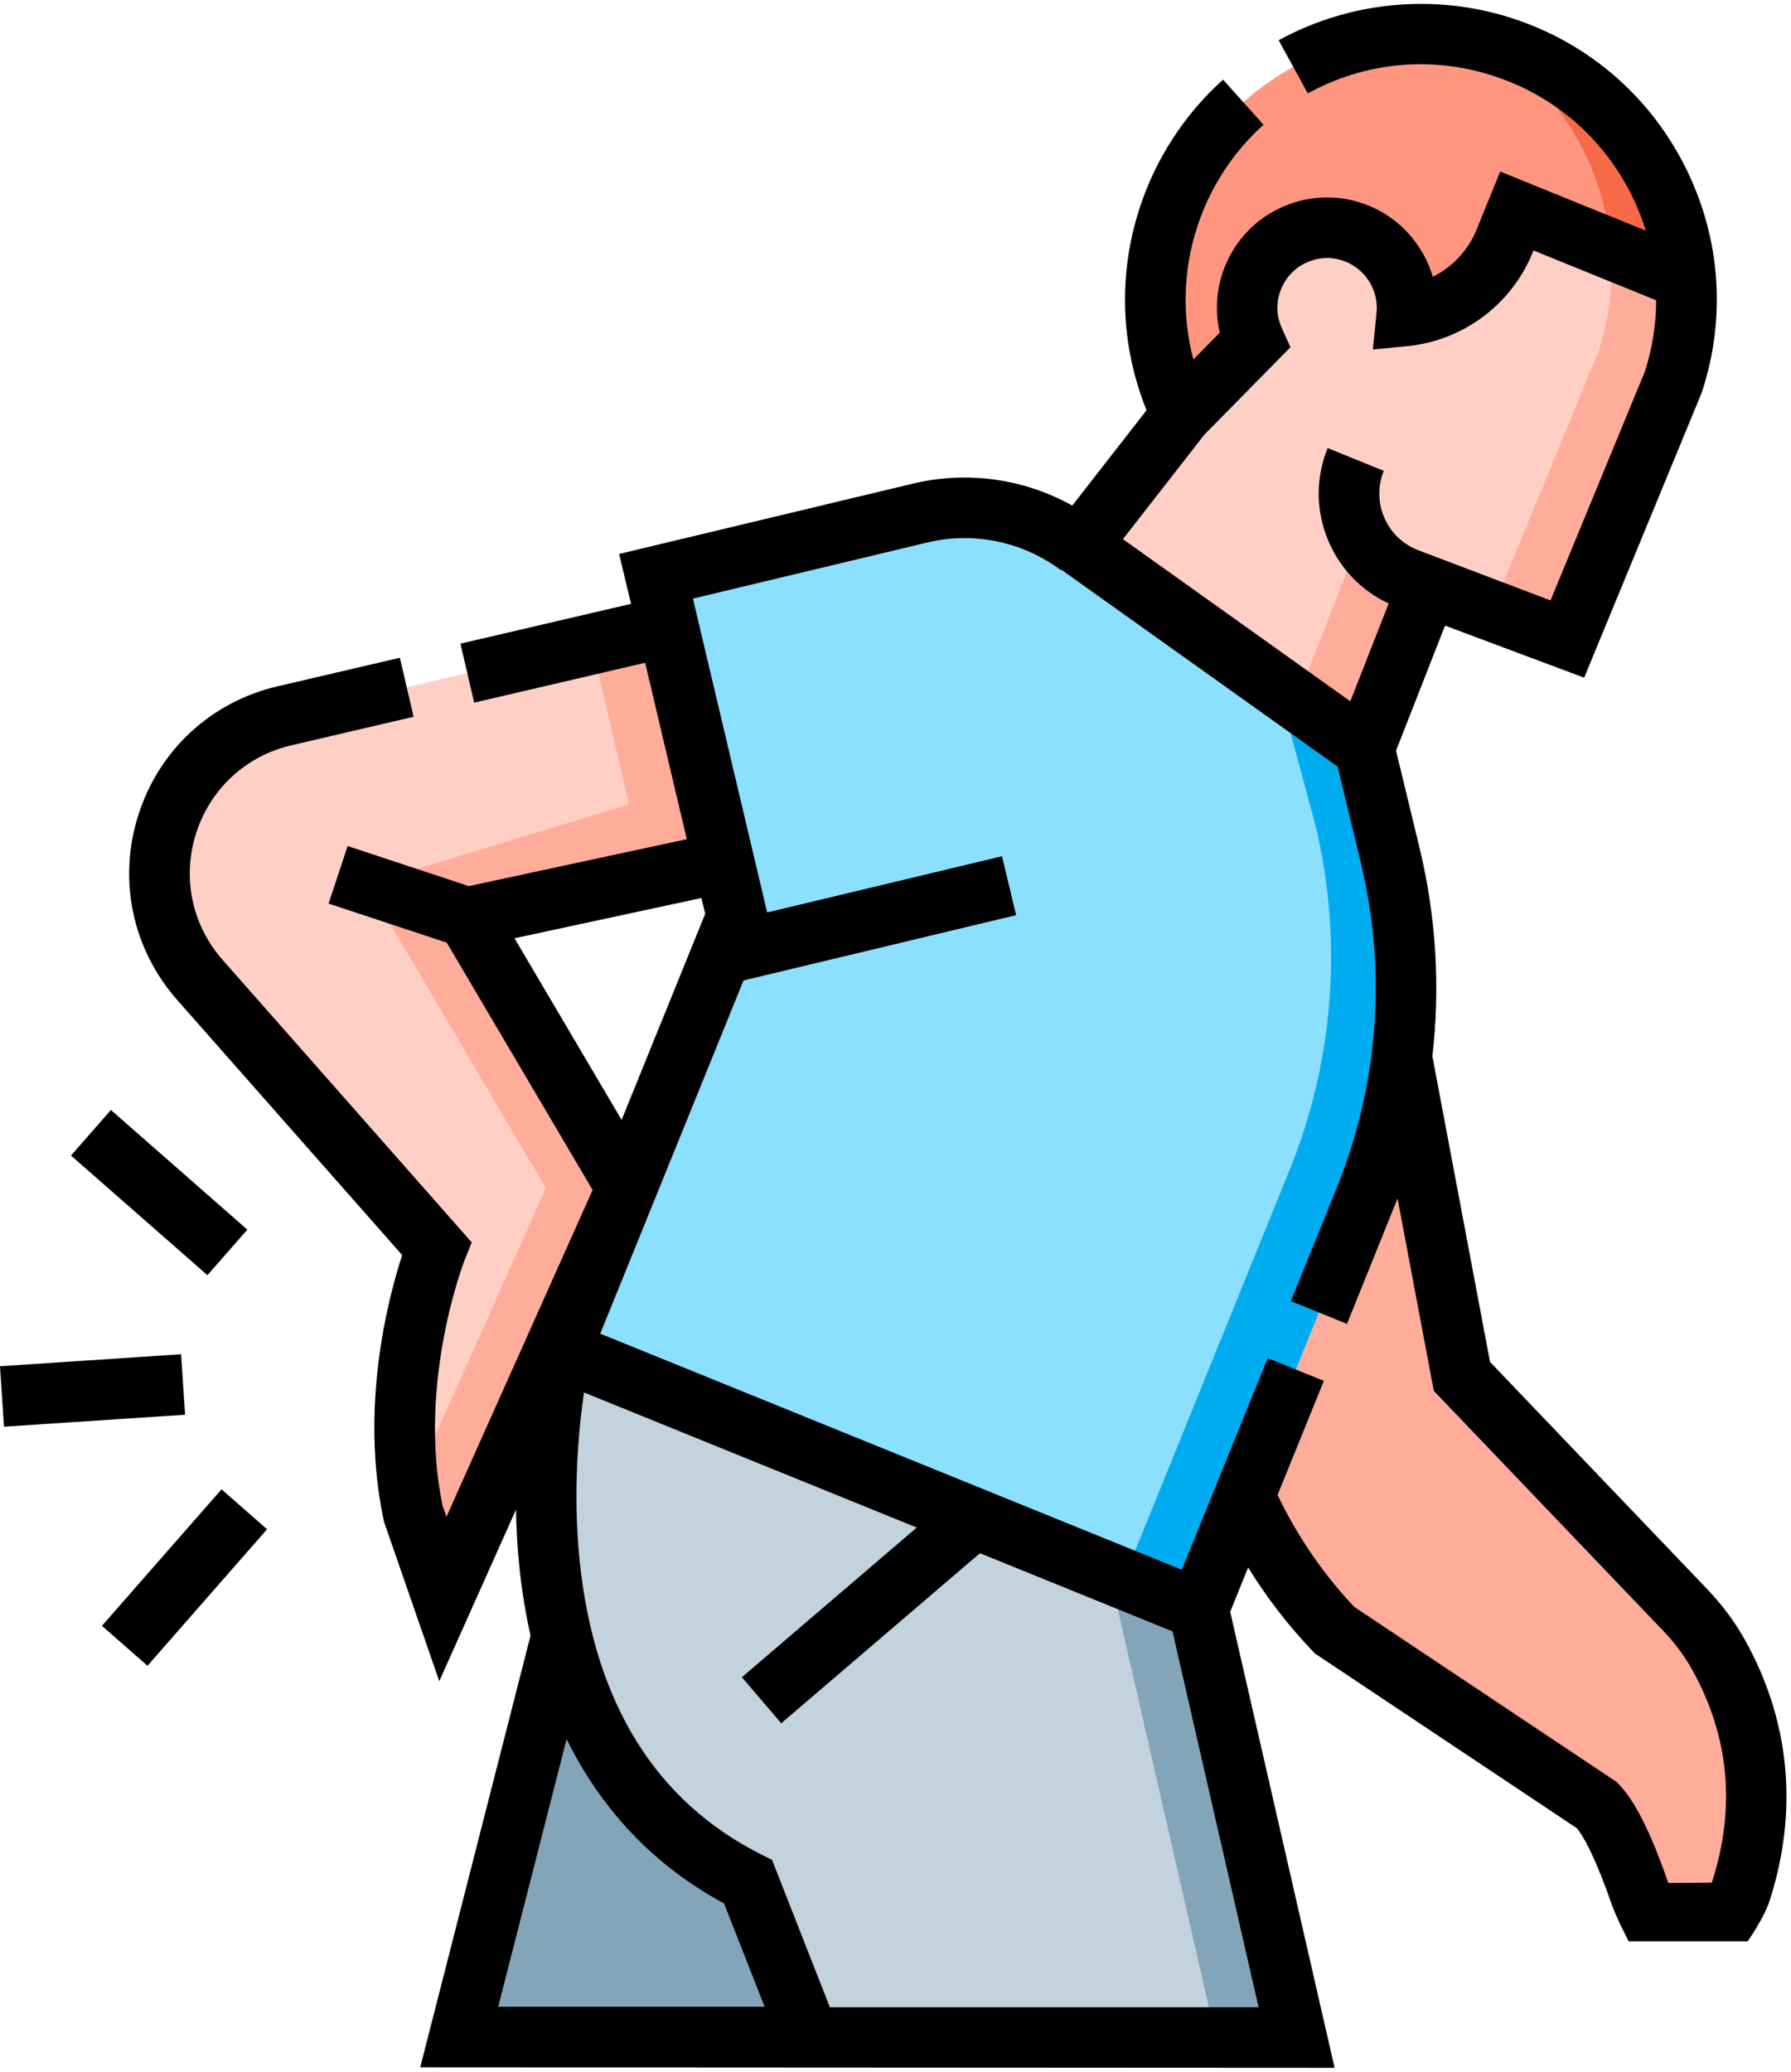<svg width="64" height="74" viewBox="0 0 79 91" fill="none" xmlns="http://www.w3.org/2000/svg">
<path d="M73.812 16.667C75.813 10.516 72.448 3.907 66.298 1.906C60.147 -0.095 53.538 3.27 51.537 9.421C50.567 12.402 50.861 15.49 52.119 18.11L47.62 23.879L60.181 32.83L62.977 25.7L69.135 28.005L73.812 16.667Z" fill="#FFCFC5"/>
<path d="M57.192 30.7L60.181 32.83L62.977 25.7L59.674 24.36L57.192 30.7Z" fill="#FFAC9A"/>
<path d="M73.812 16.667C75.813 10.516 72.449 3.907 66.298 1.906C65.994 1.807 65.689 1.725 65.383 1.652C69.975 4.392 72.236 10.028 70.511 15.327L65.8 26.756L69.136 28.005L73.812 16.667Z" fill="#FFAC9A"/>
<path d="M65.958 1.801C60.133 0.095 53.889 3.194 51.732 8.868C50.774 11.387 50.74 14.01 51.449 16.382C51.626 16.976 51.85 17.554 52.118 18.111L55.319 14.832C54.943 13.987 54.895 12.997 55.27 12.072C56.003 10.267 58.06 9.398 59.865 10.13C61.349 10.732 62.199 12.232 62.046 13.749C63.917 13.527 65.613 12.321 66.371 10.452L66.907 9.132L74.353 12.153C73.993 7.453 70.797 3.219 65.958 1.801Z" fill="#FF9680"/>
<path d="M71.053 10.814L74.354 12.153C73.993 7.453 70.798 3.219 65.958 1.801C65.764 1.745 65.57 1.694 65.375 1.648C68.67 3.61 70.765 7.062 71.053 10.814Z" fill="#F66A48"/>
<path d="M75.793 72.769C75.394 72.057 74.898 71.403 74.334 70.813L64.485 60.514L61.825 46.407C61.559 48.572 61.013 50.706 60.183 52.751L54.898 65.775C55.864 67.953 57.201 69.962 58.866 71.703L70.446 79.426C71.096 80.105 71.76 81.655 72.329 83.29C73.069 85.42 76.082 85.391 76.778 83.246C77.701 80.402 77.987 76.686 75.793 72.769Z" fill="#FFAC9A"/>
<path d="M61.314 37.51L60.181 32.83L47.62 23.879L47.588 23.892C45.65 22.45 43.111 21.845 40.578 22.451L28.919 25.242L30.691 32.645L32.505 40.224L24.737 59.366L52.867 70.781L60.183 52.751C62.146 47.914 62.542 42.584 61.314 37.51Z" fill="#8CE0FF"/>
<path d="M61.314 37.51L60.182 32.83L56.375 30.117L58.014 36.171C59.241 41.244 58.846 46.575 56.883 51.411L49.566 69.441L52.867 70.781L60.184 52.751C62.147 47.914 62.542 42.584 61.314 37.51Z" fill="#00ACF0"/>
<path d="M19.534 70.329L18.227 66.558C16.969 60.603 19.262 54.872 19.262 54.872L8.823 43.04C5.257 38.998 7.298 32.613 12.547 31.389L29.478 27.441L31.905 37.848L20.604 40.281L27.641 52.211L19.534 70.329Z" fill="#FFCFC5"/>
<path d="M31.904 37.848L29.478 27.441L26.099 28.229L27.746 35.291L16.179 38.818L24.078 52.211L18.064 65.653C18.11 65.953 18.163 66.255 18.227 66.558L19.534 70.329L27.641 52.211L20.604 40.281L31.904 37.848Z" fill="#FFAC9A"/>
<path d="M32.999 82.796C28.151 80.368 25.837 76.235 24.813 72.11H24.738L20.257 89.642H35.687L32.999 82.796Z" fill="#83A5B9"/>
<path d="M24.737 59.366C24.737 59.366 20.649 76.611 32.998 82.796L35.695 89.665H57.192L52.866 70.781L24.737 59.366Z" fill="#C2D3DD"/>
<path d="M52.866 70.781L48.939 69.187L53.63 89.665H57.192L52.866 70.781Z" fill="#83A5B9"/>
<path d="M3.131 50.777L4.892 48.768L10.91 54.043L9.15 56.052L3.131 50.777Z" fill="black"/>
<path d="M0 60.066L7.988 59.538L8.164 62.204L0.176 62.732L0 60.066Z" fill="black"/>
<path d="M4.497 71.512L9.771 65.493L11.78 67.254L6.506 73.273L4.497 71.512Z" fill="black"/>
<path d="M78.048 83.658C79.339 79.684 78.962 75.693 76.958 72.116C76.516 71.327 75.958 70.578 75.299 69.889L65.724 59.877L63.181 46.393C63.535 43.344 63.349 40.242 62.612 37.196L61.578 32.925L63.74 27.412L69.877 29.708L75.047 17.176L75.082 17.08C76.16 13.766 75.883 10.23 74.302 7.124C72.721 4.019 70.025 1.714 66.711 0.636C63.303 -0.473 59.545 -0.12 56.401 1.603L57.685 3.946C60.222 2.555 63.134 2.282 65.884 3.177C68.52 4.034 70.664 5.867 71.921 8.336C72.196 8.875 72.418 9.431 72.593 9.997L66.172 7.391L65.133 9.949C64.76 10.869 64.065 11.602 63.202 12.032C62.789 10.64 61.763 9.458 60.367 8.892C59.163 8.404 57.842 8.413 56.645 8.919C55.449 9.424 54.521 10.366 54.033 11.569C53.655 12.5 53.579 13.527 53.803 14.496L52.639 15.677C52.134 13.766 52.185 11.747 52.807 9.834C53.372 8.098 54.384 6.54 55.734 5.328L53.949 3.34C52.25 4.865 50.977 6.825 50.267 9.007C49.312 11.942 49.425 15.074 50.574 17.917L47.297 22.119C45.168 20.933 42.671 20.577 40.267 21.152L27.309 24.253L27.835 26.452L20.309 28.207L20.916 30.808L28.457 29.05L30.295 36.828L20.678 38.898L15.333 37.13L14.494 39.667L19.708 41.391L26.14 52.295L19.692 66.705L19.517 66.201C18.399 60.762 20.481 55.419 20.502 55.367L20.807 54.604L9.824 42.156C8.463 40.613 8.025 38.523 8.651 36.564C9.278 34.605 10.847 33.156 12.85 32.689L18.244 31.431L17.638 28.829L12.244 30.087C9.316 30.77 7.022 32.887 6.106 35.75C5.191 38.614 5.832 41.669 7.821 43.923L17.74 55.166C17.135 57.015 15.859 61.813 16.92 66.834L16.937 66.916L19.376 73.952L22.759 66.392C22.774 67.195 22.82 68.034 22.908 68.897C23.017 69.955 23.182 70.969 23.402 71.941L18.536 90.978L58.869 91L54.263 70.892L55.055 68.939C55.869 70.261 56.819 71.495 57.9 72.626L58.002 72.732L69.561 80.44C69.803 80.741 70.315 81.565 71.067 83.728C71.308 84.421 71.841 85.421 71.841 85.421H77.091C77.091 85.422 77.814 84.381 78.048 83.658ZM53.124 18.992L56.921 15.137L56.542 14.302C56.292 13.75 56.28 13.136 56.508 12.574C56.728 12.032 57.146 11.607 57.685 11.38C58.224 11.152 58.82 11.147 59.362 11.368C60.258 11.731 60.816 12.655 60.719 13.616L60.556 15.241L62.182 15.078L62.246 15.072C64.645 14.771 66.7 13.193 67.609 10.954L67.642 10.872L73.053 13.067C73.049 14.12 72.886 15.176 72.556 16.206L68.393 26.301L62.508 24.069C61.847 23.8 61.33 23.291 61.052 22.633C60.775 21.976 60.769 21.25 61.038 20.589L58.562 19.584C58.026 20.907 58.036 22.359 58.592 23.673C59.112 24.904 60.051 25.875 61.254 26.435L59.562 30.749L49.531 23.6L53.124 18.992ZM22.695 41.197L30.939 39.422L31.106 40.119L27.419 49.205L22.695 41.197ZM21.976 88.307L24.992 76.507C26.544 79.653 28.881 82.103 31.938 83.751L33.727 88.307H21.976ZM55.516 88.329H36.605L34.055 81.832L33.597 81.602C28.929 79.264 26.229 74.921 25.573 68.695C25.253 65.655 25.519 62.871 25.76 61.223L40.438 67.179L32.724 73.778L34.46 75.808L43.225 68.31L51.719 71.757L55.516 88.329ZM73.59 82.851C72.577 79.935 71.861 78.973 71.411 78.502L71.31 78.396L59.731 70.674C58.352 69.21 57.219 67.552 56.353 65.74L58.394 60.712L55.918 59.707L52.131 69.04L26.477 58.63L32.797 43.056L44.821 40.178L44.199 37.58L33.839 40.059L30.565 26.221L40.889 23.75C42.949 23.257 45.104 23.702 46.803 24.972L46.82 24.949L59 33.628L60.015 37.824C61.184 42.655 60.814 47.643 58.945 52.249L56.938 57.194L59.414 58.199C59.414 58.199 61.571 52.863 61.645 52.667L63.245 61.151L73.368 71.736C73.872 72.262 74.295 72.829 74.627 73.422C76.281 76.373 76.577 79.54 75.507 82.833L73.59 82.851Z" fill="black"/>
</svg>
